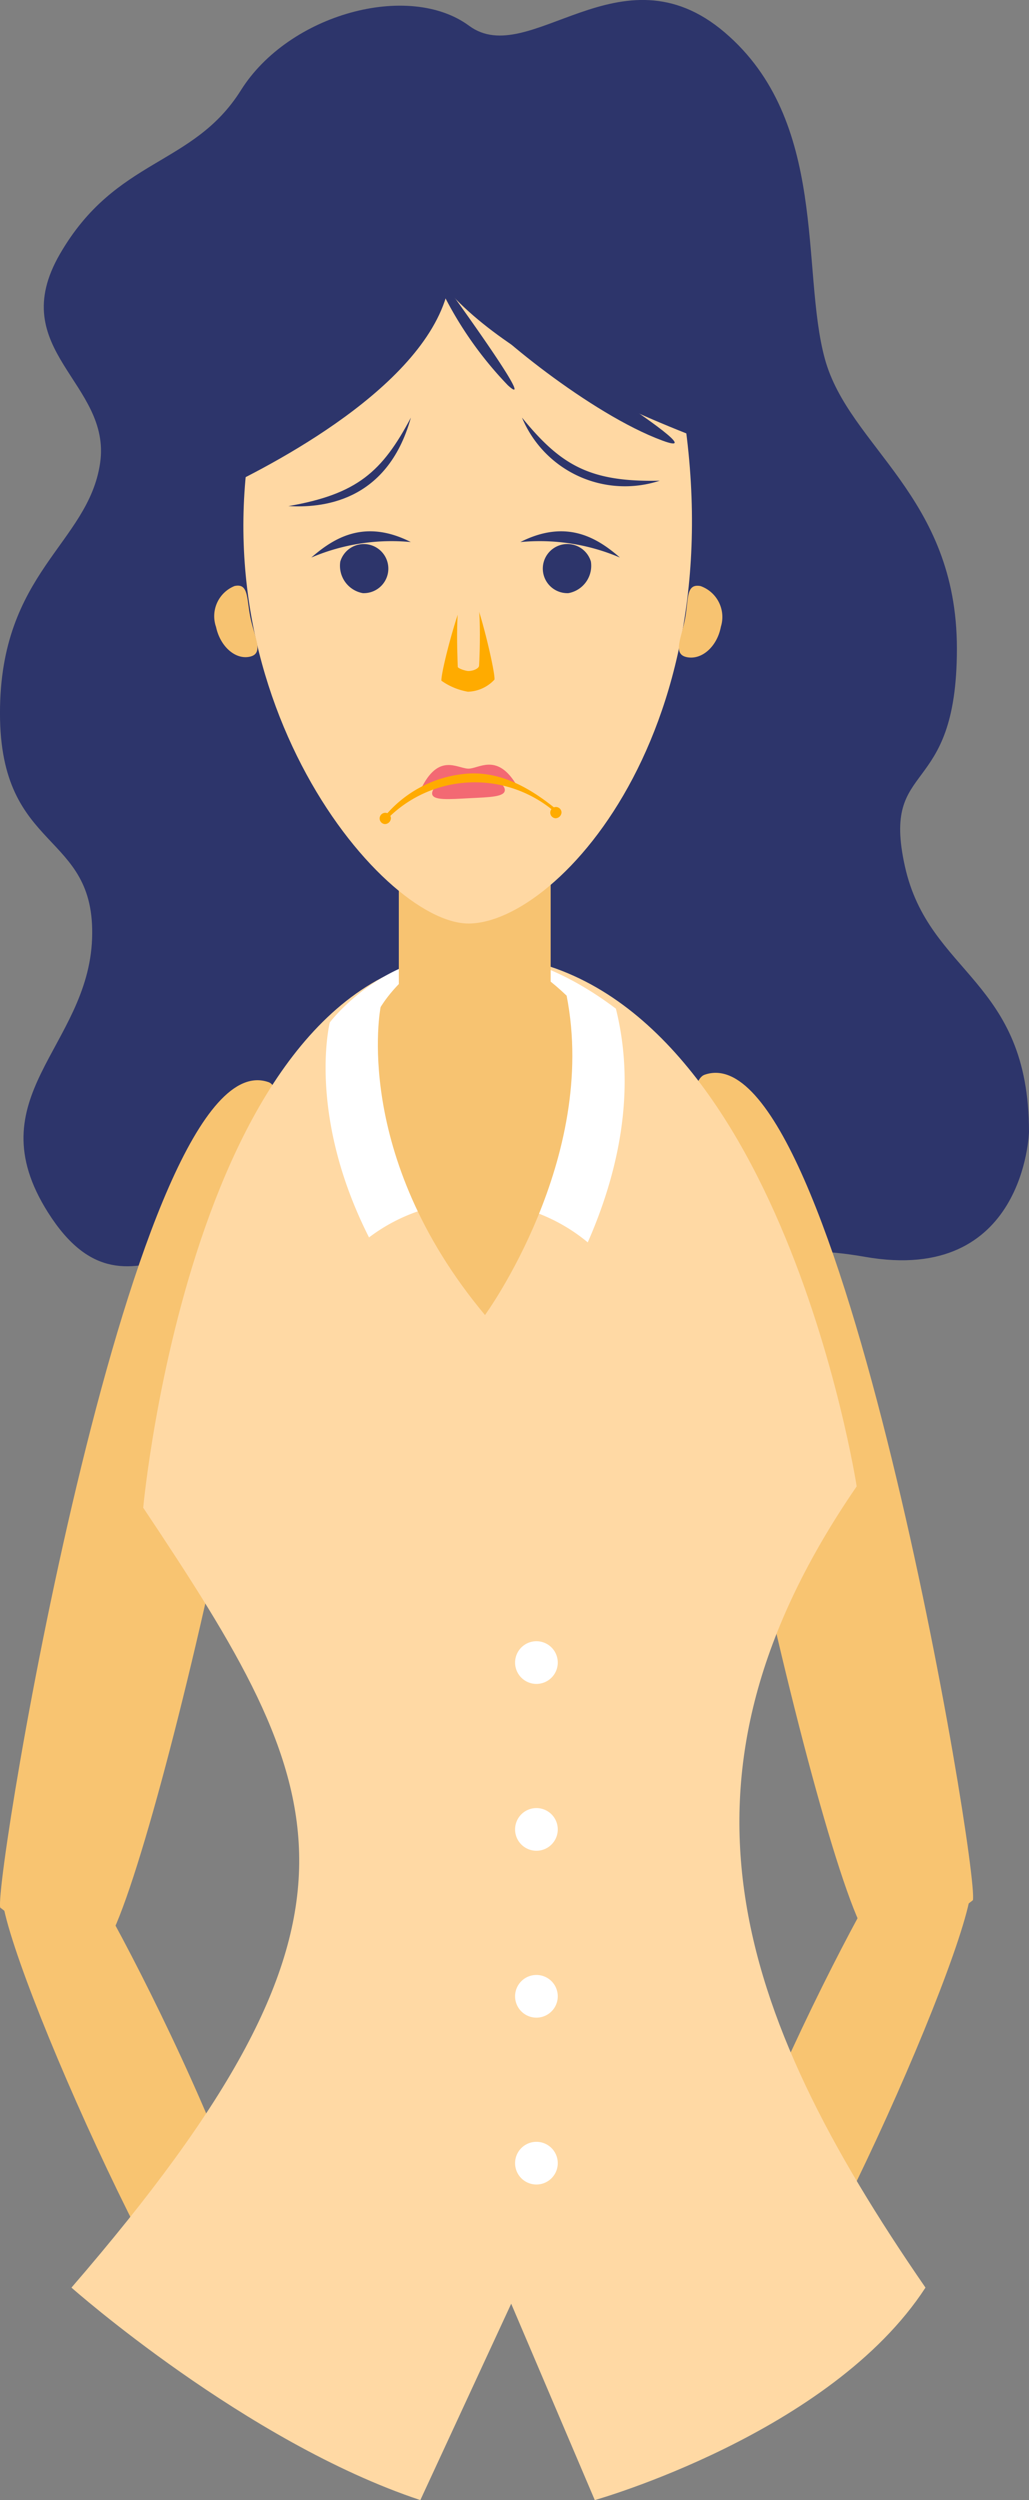<svg id="Group_8927" data-name="Group 8927" xmlns="http://www.w3.org/2000/svg" width="61.626" height="149.707" viewBox="0 0 61.626 149.707">
  <rect x="0" y="0" width="61.626" height="149.707" fill="#808080" stroke="none"/>
  <g id="Group_8917" data-name="Group 8917" transform="translate(0)">
    <path id="Path_11008" data-name="Path 11008" d="M1089.851,3112.915c-4.379-6.921,2.4-9.889,2.638-16.4s-5.516-5.064-5.516-13.508,5.276-10.129,5.994-14.954-5.755-6.753-2.4-12.542,7.958-5.216,10.836-9.8,10.071-6.513,13.667-3.858,9.068-4.917,15.3.391,4.555,14.231,6,19.537,7.912,8.2,7.912,17.365-4.555,6.513-3.117,13.025,7.434,6.753,7.434,15.92c0,0-.24,9.164-9.831,7.476s-7.195,4.1-17.265-.723-7.674,5.306-14.627.723S1094.887,3120.874,1089.851,3112.915Z" transform="translate(-1086.974 -3040.308)" fill="#2d356b"/>
  </g>
  <g id="Group_8918" data-name="Group 8918" transform="translate(41.441 64.242)">
    <path id="Path_11009" data-name="Path 11009" d="M1242.914,3280.986c8.068-2.827,16.453,47.649,16.067,49.429,0,0-5.074,4.048-6.289,2.285C1249.546,3328.139,1239.313,3282.248,1242.914,3280.986Z" transform="translate(-1242.156 -3280.872)" fill="#f8c471"/>
    <path id="Path_11010" data-name="Path 11010" d="M1245.408,3489.568c-6.3-1.558,8.79-30.03,9.791-30.868,0,0,4.927-.282,4.943,1.169C1260.186,3463.623,1248.22,3490.264,1245.408,3489.568Z" transform="translate(-1243.417 -3411.196)" fill="#f8c471"/>
  </g>
  <g id="Group_8919" data-name="Group 8919" transform="translate(0 64.685)">
    <path id="Path_11011" data-name="Path 11011" d="M1103.053,3282.648c-8.068-2.827-16.453,47.649-16.067,49.428,0,0,5.074,4.049,6.289,2.286C1096.421,3329.8,1106.655,3283.91,1103.053,3282.648Z" transform="translate(-1086.974 -3282.534)" fill="#f8c471"/>
    <path id="Path_11012" data-name="Path 11012" d="M1102.126,3491.231c6.3-1.558-8.79-30.03-9.792-30.868,0,0-4.927-.282-4.943,1.169C1087.349,3465.285,1099.315,3491.926,1102.126,3491.231Z" transform="translate(-1087.28 -3412.858)" fill="#f8c471"/>
  </g>
  <g id="Group_8920" data-name="Group 8920" transform="translate(4.279 42.725)">
    <path id="Path_11013" data-name="Path 11013" d="M1103,3334.183s10.447,9.253,20.894,12.723l5.441-11.759,5.006,11.759s14.122-3.978,19.805-12.723c-11.508-16.686-16.054-30.61-4.12-47.979,0,0-4.8-31.059-22.215-31.831s-20.514,33.109-20.514,33.109C1118.615,3304.447,1122.321,3311.814,1103,3334.183Z" transform="translate(-1102.999 -3239.924)" fill="#ffd9a4"/>
    <path id="Path_11014" data-name="Path 11014" d="M1168.947,3268.878a10.543,10.543,0,0,1,6.746,2.433c1.765-4.015,2.943-8.955,1.684-13.995-10.6-7.97-17.132.827-17.132.827s-1.388,5.49,2.349,12.872A10.52,10.52,0,0,1,1168.947,3268.878Z" transform="translate(-1144.772 -3239.642)" fill="#fff"/>
    <path id="Path_11015" data-name="Path 11015" d="M1171.879,3256.68s-1.763,8.844,6.252,18.441c0,0,6.813-9.34,4.889-19.125C1176.127,3249.409,1171.879,3256.68,1171.879,3256.68Z" transform="translate(-1153.364 -3239.1)" fill="#f7c371"/>
    <rect id="Rectangle_2883" data-name="Rectangle 2883" width="9.093" height="17.045" transform="translate(19.606)" fill="#f7c371"/>
    <path id="Path_11016" data-name="Path 11016" d="M1205.045,3409.6a1.278,1.278,0,1,0-1.279,1.279A1.278,1.278,0,0,0,1205.045,3409.6Z" transform="translate(-1175.92 -3352.77)" fill="#fff"/>
    <path id="Path_11017" data-name="Path 11017" d="M1205.045,3447.018a1.278,1.278,0,1,0-1.279,1.278A1.278,1.278,0,0,0,1205.045,3447.018Z" transform="translate(-1175.92 -3380.196)" fill="#fff"/>
    <path id="Path_11018" data-name="Path 11018" d="M1205.045,3521.856a1.278,1.278,0,1,0-1.279,1.278A1.278,1.278,0,0,0,1205.045,3521.856Z" transform="translate(-1175.92 -3435.049)" fill="#fff"/>
    <path id="Path_11019" data-name="Path 11019" d="M1205.045,3484.437a1.278,1.278,0,1,0-1.279,1.279A1.278,1.278,0,0,0,1205.045,3484.437Z" transform="translate(-1175.92 -3407.623)" fill="#fff"/>
  </g>
  <g id="Group_8926" data-name="Group 8926" transform="translate(12.874 13.488)">
    <g id="Group_8922" data-name="Group 8922" transform="translate(0 3.819)">
      <path id="Path_11020" data-name="Path 11020" d="M1155.042,3143.112c-5.3,0-17.25-14.5-12.316-32.32,1-3.6,4.913-5.674,12.316-5.674,8.143,0,11.868,2.2,12.461,5.118C1171.7,3130.86,1160.471,3143.112,1155.042,3143.112Z" transform="translate(-1139.855 -3105.118)" fill="#ffd8a3"/>
      <path id="Path_11021" data-name="Path 11021" d="M1212.3,3137.728a6.677,6.677,0,0,1-8.252-3.777C1206.369,3136.8,1208.105,3137.826,1212.3,3137.728Z" transform="translate(-1185.66 -3126.251)" fill="#2d356b"/>
      <path id="Path_11022" data-name="Path 11022" d="M1151.657,3139.25c1.88.106,5.9-.145,7.335-5.3C1157.272,3137.2,1155.772,3138.535,1151.657,3139.25Z" transform="translate(-1147.258 -3126.251)" fill="#2d356b"/>
      <path id="Path_11023" data-name="Path 11023" d="M1211.668,3161.37a1.471,1.471,0,1,0-1.346,1.893A1.664,1.664,0,0,0,1211.668,3161.37Z" transform="translate(-1189.154 -3145.052)" fill="#2d356b"/>
      <path id="Path_11024" data-name="Path 11024" d="M1209.634,3161.017c-1.376-1.2-3.215-2.319-5.964-.928A12.241,12.241,0,0,1,1209.634,3161.017Z" transform="translate(-1185.381 -3144.937)" fill="#2d356b"/>
      <path id="Path_11025" data-name="Path 11025" d="M1163.286,3161.37a1.47,1.47,0,1,1,1.346,1.893A1.665,1.665,0,0,1,1163.286,3161.37Z" transform="translate(-1155.78 -3145.052)" fill="#2d356b"/>
      <path id="Path_11026" data-name="Path 11026" d="M1156.786,3161.017c1.376-1.2,3.214-2.319,5.961-.928A12.233,12.233,0,0,0,1156.786,3161.017Z" transform="translate(-1151.017 -3144.937)" fill="#2d356b"/>
      <path id="Path_11027" data-name="Path 11027" d="M1185.962,3178.06a3.88,3.88,0,0,0,1.589.66,2.26,2.26,0,0,0,1.589-.725c.071-.438-1.089-5.314-1.5-5.358S1185.932,3177.426,1185.962,3178.06Z" transform="translate(-1172.401 -3154.606)" fill="#ffab00"/>
      <path id="Path_11028" data-name="Path 11028" d="M1189.523,3175.306c0,.1.472.255.639.255.284,0,.628-.146.639-.323.029-.426.254-5.269-.6-5.222C1189.258,3170.065,1189.512,3174.687,1189.523,3175.306Z" transform="translate(-1174.983 -3152.686)" fill="#ffd8a3"/>
      <path id="Path_11029" data-name="Path 11029" d="M1137.317,3173.6c-.25-1.17-.095-2.119-.957-1.935a1.947,1.947,0,0,0-1.11,2.452c.249,1.168,1.152,1.967,2.015,1.782S1137.567,3174.774,1137.317,3173.6Z" transform="translate(-1135.185 -3153.881)" fill="#f7c371"/>
      <path id="Path_11030" data-name="Path 11030" d="M1239.6,3173.631c.222-1.174.034-2.125.927-1.956a1.964,1.964,0,0,1,1.216,2.437c-.221,1.174-1.126,1.99-2.018,1.823S1239.377,3174.809,1239.6,3173.631Z" transform="translate(-1211.445 -3153.887)" fill="#f7c371"/>
      <path id="Path_11031" data-name="Path 11031" d="M1186.929,3212.9c-1.151-1.836-2.227-.857-2.84-.882-.687-.028-1.786-.955-2.839,1.249-.248.517,1.276-.75,2.57-.76S1187.223,3213.373,1186.929,3212.9Z" transform="translate(-1168.928 -3183.298)" fill="#f36973"/>
      <path id="Path_11032" data-name="Path 11032" d="M1188.24,3214.721c.019.43-.916.438-2.119.5s-2.215.155-2.235-.274.888-1.143,2.09-1.205S1188.221,3214.29,1188.24,3214.721Z" transform="translate(-1170.88 -3184.731)" fill="#f36973"/>
      <path id="Path_11033" data-name="Path 11033" d="M1172.81,3222.6a.338.338,0,1,0-.359.366A.365.365,0,0,0,1172.81,3222.6Z" transform="translate(-1162.273 -3190.926)" fill="#ffab00"/>
      <path id="Path_11034" data-name="Path 11034" d="M1211.071,3221.286a.338.338,0,1,0-.359.366A.366.366,0,0,0,1211.071,3221.286Z" transform="translate(-1190.316 -3189.961)" fill="#ffab00"/>
      <g id="Group_8921" data-name="Group 8921" transform="translate(10.194 29.006)">
        <path id="Path_11035" data-name="Path 11035" d="M1173.359,3216.276l.155.154a7.364,7.364,0,0,1,10.069-.328l.085-.166c-1.742-1.437-3.617-2.435-5.739-2.149A7.119,7.119,0,0,0,1173.359,3216.276Z" transform="translate(-1173.359 -3213.738)" fill="#ffab00"/>
      </g>
    </g>
    <g id="Group_8925" data-name="Group 8925" transform="translate(0.24)">
      <g id="Group_8924" data-name="Group 8924" transform="translate(11.747)">
        <path id="Path_11036" data-name="Path 11036" d="M1197.34,3103.681c-4.666-1.774-16.334-6.718-17.268-12.694,0,0,11.785-1.494,14.467,4.388C1197.929,3102.8,1197.34,3103.681,1197.34,3103.681Z" transform="translate(-1180.072 -3090.818)" fill="#2d356b"/>
        <g id="Group_8923" data-name="Group 8923" transform="translate(0.854 2.243)">
          <path id="Path_11037" data-name="Path 11037" d="M1192.783,3108.872c1.02,1.485,7.146,6.5,11.414,8.073S1192.783,3108.872,1192.783,3108.872Z" transform="translate(-1190.243 -3106.294)" fill="#2d356b"/>
          <path id="Path_11038" data-name="Path 11038" d="M1183.27,3099.218a22.288,22.288,0,0,0,4.7,7.34C1190.061,3108.47,1183.27,3099.218,1183.27,3099.218Z" transform="translate(-1183.27 -3099.218)" fill="#2d356b"/>
        </g>
      </g>
      <path id="Path_11039" data-name="Path 11039" d="M1136.115,3114.893c3.734-1.774,13.067-6.719,13.814-12.694,0,0-9.428-1.494-11.573,4.387C1135.646,3114.012,1136.115,3114.893,1136.115,3114.893Z" transform="translate(-1136.084 -3099.035)" fill="#2d356b"/>
    </g>
  </g>
</svg>
